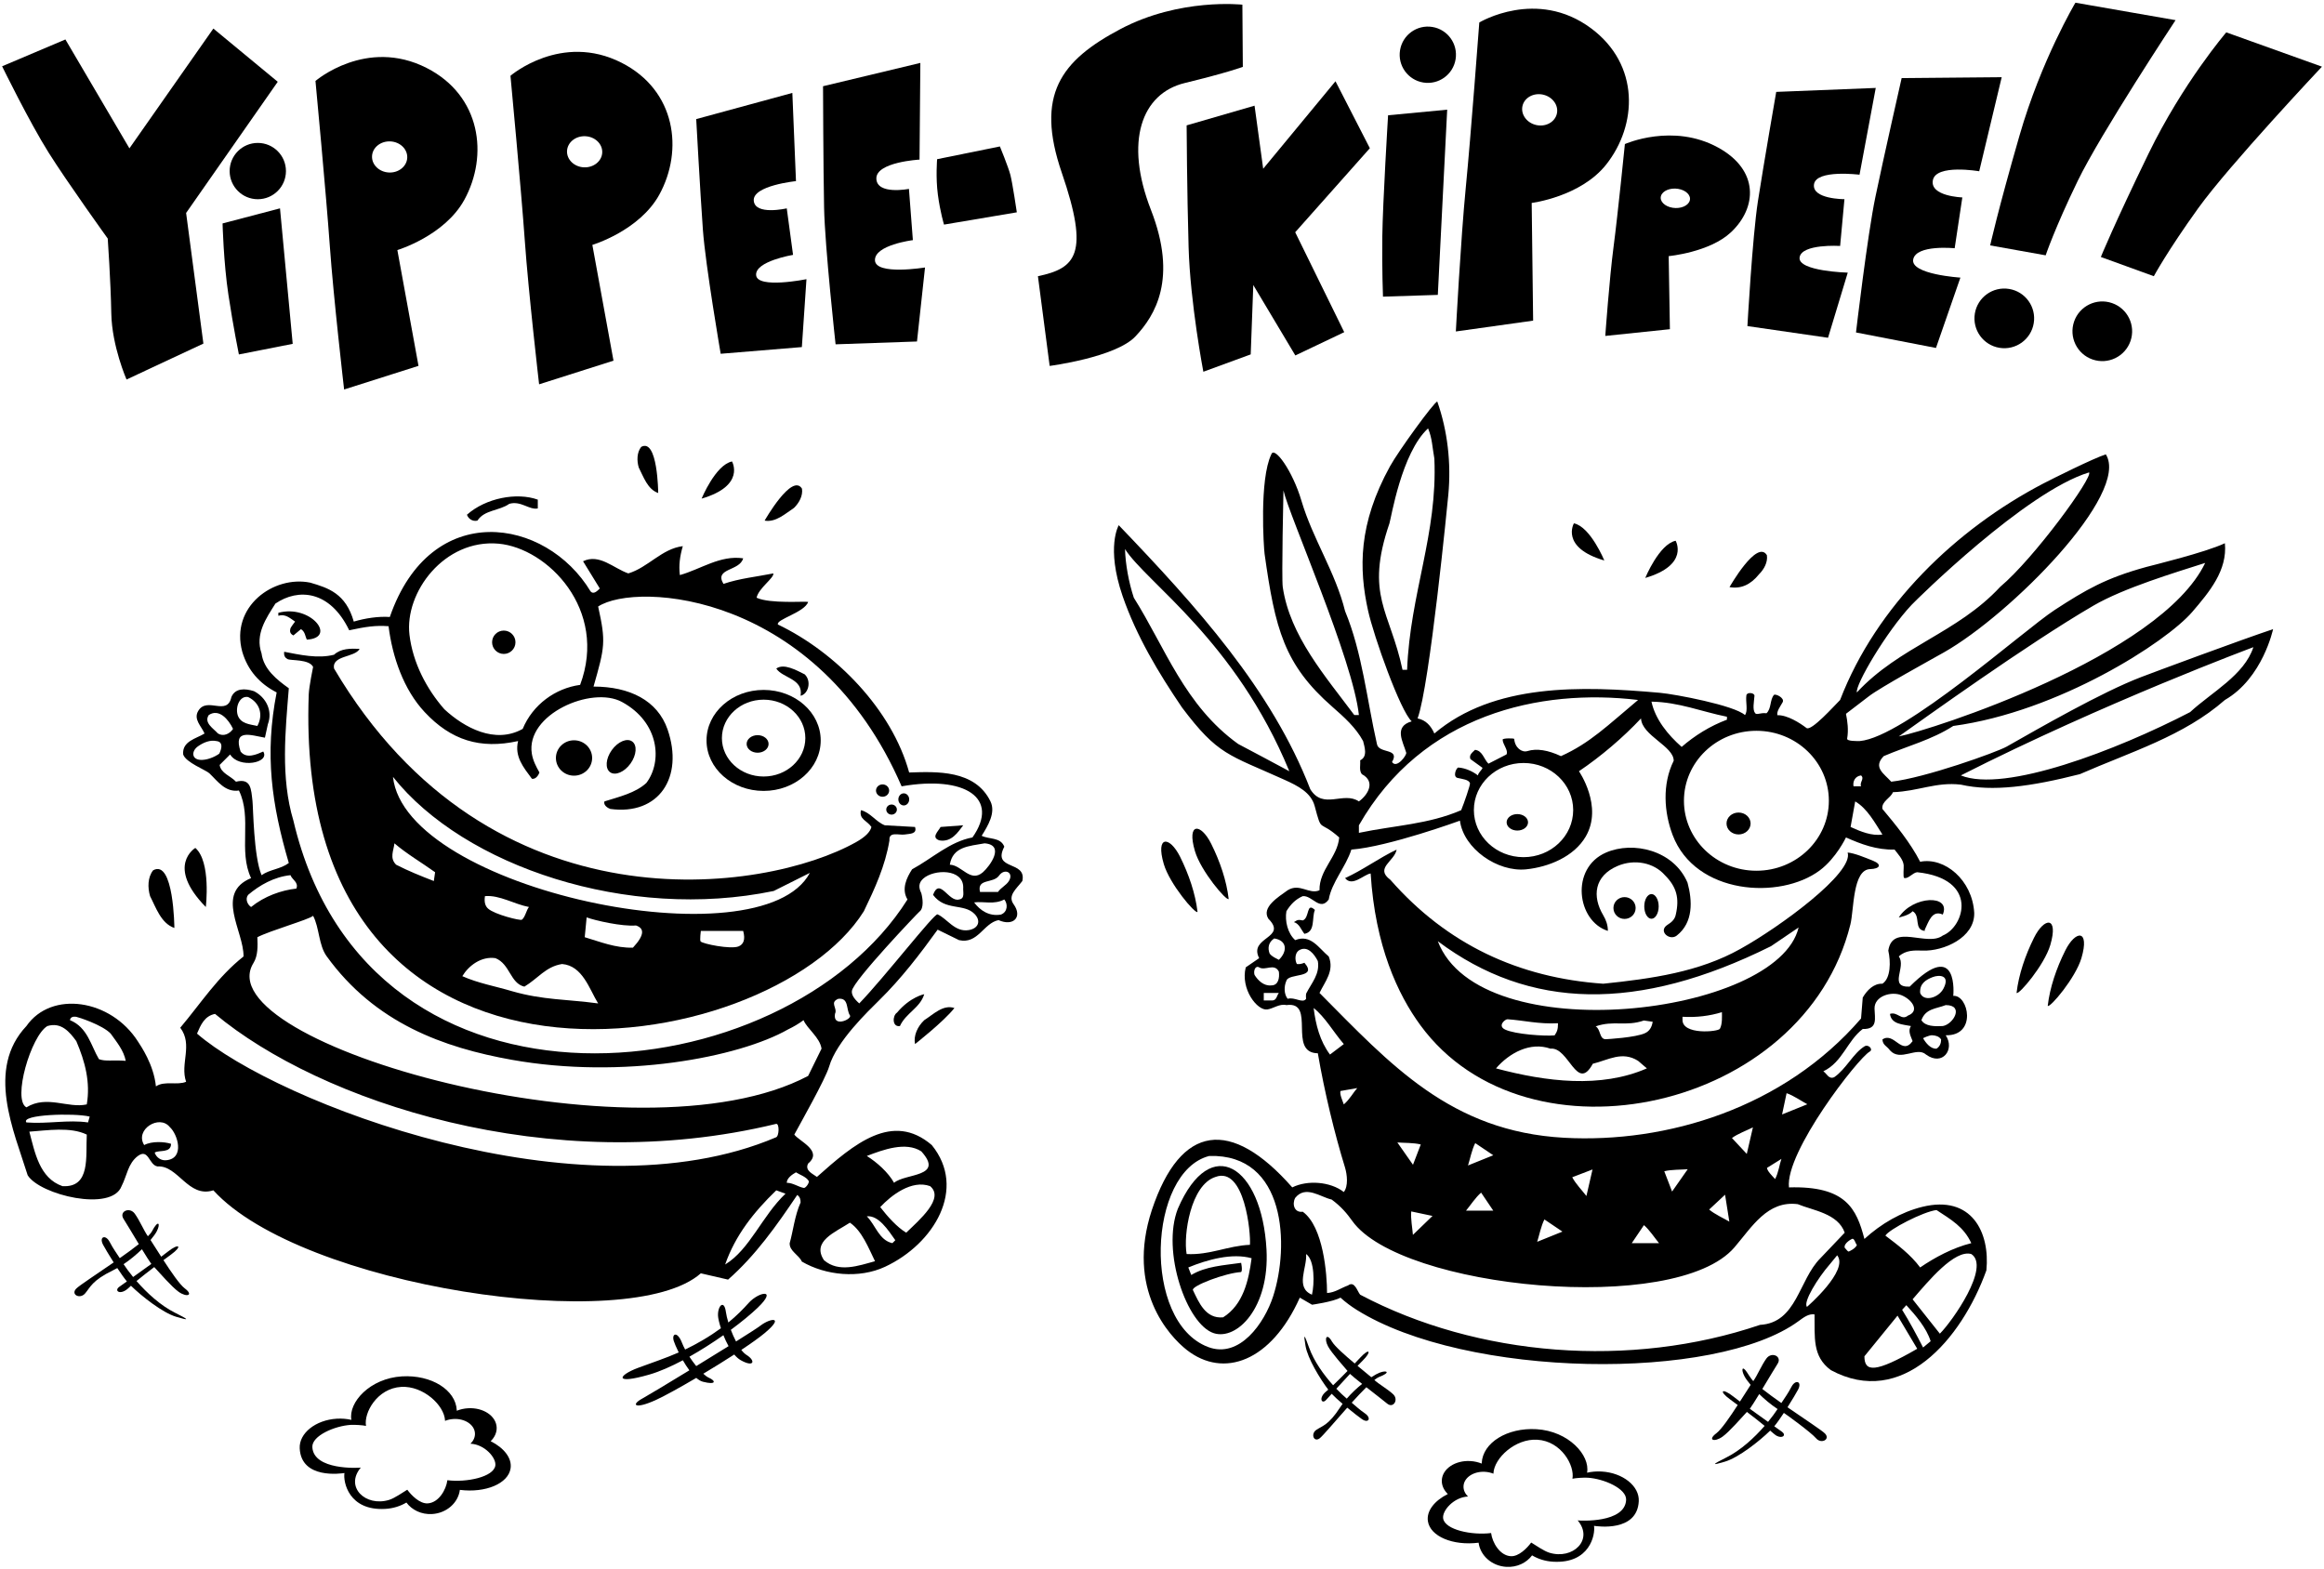 <?xml version="1.0" encoding="UTF-8"?>
<svg xmlns="http://www.w3.org/2000/svg" xmlns:xlink="http://www.w3.org/1999/xlink" width="499pt" height="337pt" viewBox="0 0 499 337" version="1.1">
<g id="surface1">
<path style=" stroke:none;fill-rule:nonzero;fill:rgb(0%,0%,0%);fill-opacity:1;" d="M 430.871 160.32 C 428.742 161.527 413.293 167.055 406.078 167.863 C 404.461 166.062 402.117 164.801 404.461 162.371 C 409.5 160.211 414.809 158.863 419.398 155.891 C 442.023 152.828 465.164 137.871 470.719 131.395 C 474.441 127.059 478.277 122.453 477.719 116.652 C 473.508 118.645 461.938 121.449 460.855 121.746 C 452.188 124.125 447.918 126.598 441.184 130.98 C 434.566 135.289 408.867 158.32 399.328 159.133 C 398.812 159.133 396.504 159.203 396.613 158.598 C 396.934 156.773 396.695 154.902 396.359 153.281 C 398.02 152.02 399.664 150.754 401.309 149.492 C 403.762 147.605 414.52 141.715 417.383 140.094 C 431.719 131.977 457.453 105.996 452.156 97.57 C 449.547 98.383 440.688 102.812 438.742 103.824 C 419.992 113.602 402.879 130.078 395.098 150.312 C 393.84 151.57 388.891 157.102 387.879 156.328 C 386.438 155.23 383.766 153.523 381.629 153.578 C 381.445 152.727 382.25 151.727 382.762 150.797 C 383.27 149.867 381.184 148.891 380.887 149.238 C 379.996 150.289 380.375 152.152 379.293 153.164 C 377.961 152.996 377.23 153.594 376.863 153.152 C 376.246 152.414 376.613 150.727 376.711 149.43 C 376.762 148.738 375.082 148.566 374.977 149.309 C 374.773 150.711 375.375 152.672 374.668 153.551 C 372.418 151.48 359.672 149.062 356.414 148.773 C 339.453 147.258 320.738 146.715 307.98 157.512 C 307.258 155.891 306.18 154.633 304.379 154.273 C 306.988 147.254 310.859 107.438 310.977 106.238 C 311.613 99.48 310.824 92.5 308.609 86.23 C 307.98 86.23 300.25 96.871 298.461 100.125 C 291.617 112.547 291.77 122.152 293.742 131.109 C 294.953 136.617 300.688 152.742 303.117 154.902 C 299.188 156.016 301.246 159.266 301.941 161.633 C 302.09 162.141 299.879 165.16 298.891 163.633 C 300.688 160.57 296.008 161.922 295.648 159.762 C 293.488 150.223 292.5 140.141 288.809 131.23 C 286.738 122.863 281.879 115.754 279.449 107.562 C 277.547 101.086 273.602 95.684 272.969 97.57 C 270.359 102.973 271.352 117.691 271.527 118.945 C 273.797 135.059 275.703 142.707 286.086 151.789 C 288.605 154 291.109 156.227 292.68 159.133 C 292.949 160.301 293.758 162.461 292.051 163.273 C 292.141 164.262 291.777 165.434 292.41 166.242 C 295.469 167.863 293.668 170.742 291.777 172.094 C 288.449 169.844 284.129 173.98 281.34 169.48 C 273.059 148.062 256.859 130.152 240.211 112.781 C 240.211 112.781 237.43 117.48 241.031 127.965 C 244.004 136.605 248.781 144.535 253.801 151.934 C 261.547 162.211 263.727 161.996 275.797 167.449 C 278.719 168.77 281.512 170.191 282.289 173.117 C 283.891 179.113 283.09 175.867 287.551 179.832 C 287.188 184.062 283.23 186.762 283.32 191.172 C 281.07 192.16 279.09 189.551 276.48 191.172 C 274.5 192.609 270.797 194.836 272.34 197.289 C 276.57 201.52 268.02 201.16 270.359 205.754 L 267.48 207.73 C 266.312 212.398 269.973 217.094 272.117 216.77 C 273.449 216.566 274.719 215.488 276.211 215.832 C 282.688 214.93 276.379 226.078 282.961 226.18 C 284.398 234.551 286.559 243.461 288.809 250.75 C 289.258 252.281 289.527 254.711 288.539 255.973 C 285.66 253.723 280.711 253.359 277.469 254.98 C 264.34 240.047 253.508 241.281 247.32 259.84 C 241.719 276.855 251.055 286.926 254.797 289.867 C 262.73 296.102 272.965 292.359 279.09 278.652 L 281.715 280.176 C 281.715 280.176 286.199 279.551 287.82 278.652 C 288.918 279.645 290.07 280.5 291.27 281.254 C 314.699 295.965 368.391 296.766 386.188 283.691 C 387.289 282.883 388.348 282.07 389.609 282.25 C 389.699 287.109 389.07 291.25 393.117 294.219 C 408.371 302.453 421.137 287.703 426.508 272.801 C 427.324 264.621 423.34 256.562 412.77 259.152 C 408.23 260.266 403.906 262.77 400.32 266.051 C 398.629 259.578 396.371 254.621 384.117 254.98 C 383.273 247.387 398.934 227.223 401.465 225.812 C 402.277 225.355 401.172 224.18 400.355 224.68 C 397.906 226.18 396.402 229.555 393.84 231.312 C 392.668 231.852 392.219 230.5 391.5 230.051 C 395.641 228.07 396.629 223.48 399.961 220.961 C 403.258 221.062 402.539 218.688 402.492 216.586 C 402.434 213.906 406.094 212.785 408.336 213.734 C 410.605 214.695 412.238 217.105 409.68 218.082 C 408.238 219.25 407.43 217.18 405.809 217.723 C 406.078 219.973 408.598 219.973 410.309 220.332 C 409.59 221.41 410.309 222.582 410.668 223.57 C 408.328 226.812 406.711 221.5 404.188 223.211 C 404.277 224.473 405.09 224.562 405.809 225.551 C 408.059 228.07 411.566 224.652 413.547 226.453 C 417.078 229.039 419.805 225.348 417.777 222.312 C 424.547 222.461 422.672 213.586 419.398 213.852 C 419.398 213.852 420.672 201.211 410.039 211.871 C 405.359 212.051 409.41 207.641 407.699 205.391 C 409.156 204.02 411.008 204.062 412.887 204.129 C 417.285 204.281 424.031 201.379 423.898 196.031 C 423.508 188.969 417.535 184.004 412.289 185.051 C 410.219 181.004 406.98 177.039 404.188 173.711 C 403.918 172.094 405.988 171.371 406.438 170.113 C 411.84 169.934 415.711 167.863 421.02 168.492 C 427.848 170.043 436.059 168.914 446.578 166.242 C 457.469 161.473 468.898 158.051 477.719 150.312 C 485.859 145.621 488.066 135.102 488.066 135.102 C 481.047 137.441 462.52 144.328 459.715 145.402 C 451.195 148.668 437.82 156.383 430.871 160.32 Z M 449.504 130.047 C 456.047 126.238 467.176 122.906 473.488 120.883 C 463.859 140.953 414.422 156.836 407.699 158.141 C 412.879 154.48 435.406 138.246 449.504 130.047 Z M 410.453 129.883 C 411.453 128.82 434.922 105.586 448.559 101.441 C 449.457 102.434 436.77 119.891 429.48 126.012 C 420.211 136.004 407.879 138.793 398.699 148.691 C 398.316 147.094 405.008 135.668 410.453 129.883 Z M 290.789 153.551 C 284.531 145.156 276.98 136.566 275.43 126.082 C 275.152 124.203 275.578 105.312 275.578 105.312 C 276.75 110.621 290.52 141.672 291.777 153.551 Z M 265.859 159.762 C 254.34 151.48 250.199 139.062 243.449 128.352 C 242.371 125.113 241.648 121.152 241.559 117.91 C 246.148 125.113 265.297 137.586 276.84 165.613 C 273.148 163.633 269.461 161.652 265.859 159.762 Z M 273.352 278.402 C 271.5 284.078 266.176 291.816 259.406 289.258 C 245.117 283.852 246.48 251.57 259.648 248.23 C 276.203 247.738 276.867 267.617 273.352 278.402 Z M 415.797 225.191 C 414.539 225.281 413.461 223.93 412.918 222.941 C 412.918 222.941 414.246 222.242 414.953 222.312 C 415.664 222.379 416.34 222.535 416.789 223.211 C 416.789 224.02 416.52 224.742 415.797 225.191 Z M 417.148 220.332 C 415.438 220.422 413.367 220.422 412.559 219.07 C 413.461 216.551 415.711 216.641 417.777 215.832 C 421.828 215.832 419.398 219.973 417.148 220.332 Z M 414.961 209.828 C 416.402 209.266 418.801 209.387 417.297 212.277 C 416.238 214.316 413.051 215.199 412.289 213.223 C 412.137 211.18 413.59 210.367 414.961 209.828 Z M 399.598 166.512 C 400.41 167.23 399.238 167.953 399.598 168.852 L 397.98 168.852 C 397.797 167.863 398.25 166.691 399.598 166.512 Z M 398.34 172.094 C 400.949 173.621 402.57 176.684 404.188 179.203 C 401.938 179.562 399.508 178.57 397.348 177.582 Z M 377.129 156.93 C 385.719 156.93 392.684 163.656 392.684 171.953 C 392.684 180.254 385.719 186.98 377.129 186.98 C 368.535 186.98 361.57 180.254 361.57 171.953 C 361.57 163.656 368.535 156.93 377.129 156.93 Z M 370.801 153.91 L 370.801 154.543 C 367.199 155.891 363.867 157.961 361.078 160.391 C 358.109 157.781 355.41 154.453 354.598 150.672 C 360.449 150.762 365.398 152.832 370.801 153.91 Z M 302.129 143.832 L 301.141 143.832 C 298.477 131.18 293.023 127.902 298.336 112.387 C 298.684 111.375 300.922 97.211 306.629 91.992 C 307.527 94.152 307.527 95.953 307.98 98.473 C 308.699 114.672 302.758 127.453 302.129 143.832 Z M 291.777 177.223 C 305.422 153.336 330.703 147.781 351.719 150.312 C 345.129 155.828 341.379 159.578 335.16 162.371 C 332.422 161.086 329.961 160.664 327.961 161.285 C 326.77 161.656 325.258 160.559 325.129 158.676 C 325.117 158.512 322.633 158.48 322.641 158.828 C 322.66 159.863 323.934 161.133 323.461 162.012 L 319.59 163.992 C 318.598 163.004 318.328 161.203 316.711 161.023 C 316.168 161.562 315.359 162.102 315.719 163.004 L 318.328 164.891 C 318.059 165.523 317.43 165.883 317.34 166.512 C 316.164 165.613 314.617 164.926 313.145 164.82 C 312.703 164.789 311.871 166.789 312.949 167.047 C 314.027 167.305 315.367 167.395 315.629 168.184 C 315.73 168.492 314.367 172.453 313.738 173.98 C 306.629 177.039 299.52 177.223 291.777 178.844 Z M 337.789 173.953 C 337.789 179.539 333.016 184.066 327.129 184.066 C 321.238 184.066 316.465 179.539 316.465 173.953 C 316.465 168.371 321.238 163.844 327.129 163.844 C 333.016 163.844 337.789 168.371 337.789 173.953 Z M 273.238 214.84 L 271.352 214.84 L 271.352 213.223 L 274.59 213.223 C 274.141 213.762 274.141 214.754 273.238 214.84 Z M 272.969 211.602 C 271.352 211.781 270.09 210.52 269.371 209.352 C 269.102 208.539 269.504 207.254 270.359 207.73 C 271.621 208.539 273.602 206.742 274.59 208.633 C 274.77 209.98 274.5 211.602 272.969 211.602 Z M 274.59 206.109 C 273.961 205.754 273.148 205.48 272.609 204.762 C 272.16 203.59 272.34 202.332 273.602 201.52 C 276.48 201.973 276.391 204.402 274.59 206.109 Z M 280.492 213.285 C 280.34 213.59 280.438 214.48 280.438 214.48 C 279.719 215.562 278.008 214.031 276.48 214.48 C 275.672 213.492 275.672 211.781 276.211 210.609 C 276.66 208.902 283.051 210.16 280.078 206.742 C 279.629 206.922 279.09 207.102 278.461 207.012 C 278.008 206.203 278.008 204.762 278.82 204.133 C 280.711 202.871 282.238 204.941 282.961 206.383 C 283.434 209.152 281.613 211.086 280.492 213.285 Z M 282.059 216.461 C 284.488 218.352 286.289 221.59 288.539 224.203 L 285.57 226.453 C 283.41 223.57 282.508 220.062 282.059 216.461 Z M 288.539 237.16 C 288.18 236.172 287.641 235 287.82 234.281 L 291.422 233.652 C 290.609 234.551 289.801 236.082 288.539 237.16 Z M 281.699 278.02 C 278.008 276.492 280.711 272.172 280.438 269.289 C 282.336 270.586 282.238 275.77 281.699 278.02 Z M 387.988 280.633 C 387.09 279.641 390.336 274.418 392.848 271.539 L 394.469 269.562 C 397.078 272.801 387.988 280.633 387.988 280.633 Z M 412.918 289.359 C 411.48 286.57 410.039 283.871 408.418 281.262 L 409.32 280.27 C 411.297 282.43 413.641 285.133 414.539 288.012 Z M 416.52 286.391 L 410.668 279.012 C 414.09 275.051 419.691 268.266 423.27 269.289 C 427.422 272 419.23 283.68 416.52 286.391 Z M 415.797 259.84 C 418.949 261.91 421.648 263.441 423.27 266.953 C 419.309 267.941 415.438 270.012 412.289 272.172 C 410.219 269.383 407.43 267.312 404.82 265.332 C 405.629 263.98 412.918 260.203 415.797 259.84 Z M 407.43 282.52 L 411.66 289.633 C 402.57 294.891 400.32 294.637 400.32 291.25 C 402.57 288.461 407.43 282.52 407.43 282.52 Z M 397.801 266.004 C 398.27 266.141 398.34 266.953 398.699 267.312 C 398.609 267.941 396.996 268.855 396.844 268.742 C 396.559 268.527 396.324 268.176 396.09 267.941 C 395.82 266.953 397.68 265.969 397.801 266.004 Z M 386.008 258.582 C 389.25 259.93 394.648 260.562 396.09 264.703 L 390.867 270.191 C 386.188 274.871 385.828 284.051 377.91 284.5 C 350.098 293.949 317.25 291.34 292.051 278.02 C 291.422 277.301 290.879 274.961 289.438 276.039 C 287.91 276.582 286.648 277.57 284.938 277.66 C 284.938 273.703 284.172 263.418 279.719 260.203 C 277.922 260.473 277.379 258.582 278.102 257.23 C 280.348 254.441 283.5 257.051 285.93 257.59 C 287.953 259.078 289.215 260.582 290.352 262.18 C 300.703 276.738 359.805 282.574 372.41 267.859 C 376.188 263.449 379.512 257.75 386.008 258.582 Z M 303.391 250.121 L 300.035 245.328 C 301.434 245.445 303.578 245.371 305.062 245.762 Z M 307.582 261.109 L 303.375 265.176 C 303.273 263.773 302.863 261.664 303.016 260.141 Z M 318.02 256.102 L 320.629 259.973 L 314.777 259.973 C 315.68 258.895 316.848 257.094 318.02 256.102 Z M 315.203 250.27 C 315.633 248.934 316.043 246.824 316.758 245.469 L 320.629 248.078 Z M 330.059 266.664 C 330.488 265.328 330.898 263.219 331.613 261.863 L 335.48 264.473 Z M 337.586 252.801 L 341.941 251.129 L 340.629 256.828 C 339.777 255.711 338.285 254.164 337.586 252.801 Z M 350.367 266.953 L 352.98 263.082 C 354.148 264.07 355.32 265.871 356.219 266.953 Z M 357.348 251.516 C 358.832 251.125 360.977 251.199 362.379 251.078 L 359.023 255.871 Z M 366.984 259.734 L 370.398 256.551 L 371.316 262.328 C 370.105 261.609 368.145 260.734 366.984 259.734 Z M 371.879 244.379 C 373.105 243.461 375.121 242.727 376.379 242.09 L 375.062 247.789 Z M 379.398 250.793 L 382.5 248.859 C 382.086 250 381.906 251.723 381.145 253.195 C 380.438 252.41 379.5 251.527 379.398 250.793 Z M 382.641 239.316 L 383.609 234.75 C 385.062 235.23 386.824 236.461 388.062 237.125 Z M 406.797 182.441 C 407.52 183.422 408.617 184.5 408.75 185.773 C 408.801 186.254 408.574 188.434 408.855 188.527 C 409.715 188.809 410.711 187.367 411.66 187.301 C 424.973 188.719 421.812 199.023 417.148 200.891 C 413.816 203.41 406.348 198.191 405.449 204.133 C 405.988 206.473 405.988 210.07 404.188 211.242 C 402.297 211.152 400.859 212.68 399.961 214.211 L 399.598 218.711 C 382.98 237.977 357.848 245.523 335.879 244.324 C 311.434 242.988 298.516 228.52 283.32 213.223 C 284.488 210.789 286.559 208.453 285.301 205.391 C 283.141 203.59 281.43 200.531 278.102 201.883 C 276.48 200.441 275.852 197.742 276.211 195.672 C 277.109 194.23 278.102 193.152 279.719 192.434 C 281.789 192.254 283.41 195.762 285.301 193.152 C 285.93 189.461 288.988 186.133 290.16 182.441 C 298.129 181.828 313.469 176.23 313.469 176.23 C 314.262 182.23 321.527 187.305 327.68 186.68 C 332.492 186.188 337.969 183.977 340.496 179.613 C 344.25 173.145 339.027 165.613 339.027 165.613 C 343.711 162.461 348.57 158.32 352.348 154.273 C 352.551 157.984 359.387 160.23 359.371 163.359 C 356.863 168.414 357.297 174.449 359.145 179.324 C 364.004 192.125 382.18 193.293 390.738 186.902 C 394.277 184.258 396.359 179.832 396.359 179.832 C 399.598 181.273 402.93 182.531 406.797 182.441 Z M 470.246 152.922 C 454.496 161.098 430.426 170.32 421.02 166.512 C 451.922 150.836 483.84 138.973 483.84 138.973 C 481.859 145.004 474.93 148.602 470.246 152.922 "/>
<path style=" stroke:none;fill-rule:nonzero;fill:rgb(0%,0%,0%);fill-opacity:1;" d="M 436.73 201.383 C 434.852 205.164 433.441 209.285 432.988 213.223 C 433.469 213.703 438.973 207.223 440.234 202.93 C 442.055 196.734 438.969 196.879 436.73 201.383 "/>
<path style=" stroke:none;fill-rule:nonzero;fill:rgb(0%,0%,0%);fill-opacity:1;" d="M 413.277 199.902 L 413.277 199.633 C 414.09 198.012 414.809 195.312 417.148 196.391 C 419 191.992 410.652 192.328 407.699 197.02 C 407.699 197.02 409.949 196.57 410.668 195.672 C 412.469 196.66 410.848 199.633 413.277 199.902 "/>
<path style=" stroke:none;fill-rule:nonzero;fill:rgb(0%,0%,0%);fill-opacity:1;" d="M 373.68 203.77 C 364.859 208.723 354.688 210.16 344.25 211.242 C 326.07 209.98 310.68 202.781 298.527 188.922 C 295.109 186.402 299.43 184.961 299.879 182.441 C 296.098 184.242 292.59 186.852 288.809 188.562 C 290.34 190.539 292.859 187.754 294.301 187.57 C 295.27 203.141 300.133 213.551 304.996 220.176 C 327.957 251.488 387.402 238.555 397.312 198.5 C 398.094 195.348 397.77 186.719 401.559 186.629 C 403.605 186.578 404.195 185.652 402.172 184.836 C 400.457 184.145 398.203 183.207 396.719 183.07 C 398.074 187.414 382.203 199.035 373.68 203.77 Z M 321.211 229.422 C 324.09 226.09 328.59 223.66 332.91 225.191 C 336.867 224.742 338.578 234.73 342 228.43 C 345.328 227.621 348.301 225.641 351.719 227.801 L 353.609 229.422 C 343.711 233.742 332.008 232.301 321.211 229.422 Z M 323.676 218.875 C 327.098 219.098 330.434 219.961 334.527 219.727 C 334.527 221.078 334.336 221.523 333.797 222.336 C 331.645 222.535 325.297 222.098 323.172 221.086 C 321.469 220.273 323.188 218.844 323.676 218.875 Z M 353.266 221.836 C 351.258 222.812 344.98 223.156 344.781 223.16 C 343.379 223.176 343.723 221.027 342.617 220.398 C 346.488 219.051 349.098 220.488 352.969 219.141 L 354.859 219.41 C 354.652 220.723 354.07 221.441 353.266 221.836 Z M 369.285 220.922 C 368.922 221.57 361.172 222.301 361.262 218.973 L 361.262 218.34 C 364.23 218.52 367.109 218.16 369.723 217.352 C 369.723 218.176 369.855 219.902 369.285 220.922 Z M 308.719 202.113 C 328.398 216.852 351.668 217.41 380.262 203.184 L 386.191 199.16 C 381.711 218.203 317.715 225.738 308.719 202.113 "/>
<path style=" stroke:none;fill-rule:nonzero;fill:rgb(0%,0%,0%);fill-opacity:1;" d="M 345.238 199.902 C 345.238 198.656 344.848 197.559 344.242 196.543 C 341.832 192.504 342.281 188.102 347.324 185.953 C 350.996 184.391 355.145 185.266 357.48 187.934 C 360 190.453 360.629 192.883 359.82 196.391 C 359.617 197.449 358.883 198.062 358.07 198.57 C 355.918 199.914 358.477 202.117 360.02 200.91 C 363.637 198.078 363.379 193.391 362.34 189.551 C 359.379 182.566 350.652 180.551 344.836 183.078 C 337.078 186.445 338.59 197.801 345.238 199.902 "/>
<path style=" stroke:none;fill-rule:nonzero;fill:rgb(0%,0%,0%);fill-opacity:1;" d="M 279.719 197.652 C 278.82 197.473 278.641 197.473 277.828 198.012 C 279 198.371 279.359 199.633 280.078 200.531 C 282.508 200.082 281.609 197.109 282.328 195.402 C 280.438 193.602 281.25 197.109 279.719 197.652 "/>
<path style=" stroke:none;fill-rule:nonzero;fill:rgb(0%,0%,0%);fill-opacity:1;" d="M 252.898 259.57 C 249.355 268.664 254.805 284.441 260.641 286.293 C 265.566 287.852 272.621 280.875 271.938 268.316 C 270.961 250.434 259.969 243.156 252.898 259.57 Z M 262.621 282.883 C 258.84 283.242 257.398 279.641 256.141 277.031 C 255.781 276.133 263.16 273.34 266.488 273.16 C 266.852 272.801 266.488 271.18 266.488 271.18 C 262.711 271.723 258.93 271.902 255.781 273.789 L 255.148 272.172 C 259.289 270.461 264.602 269.02 268.738 270.191 C 268.109 274.961 266.938 280.18 262.621 282.883 Z M 268.379 267.312 C 263.699 267.492 259.738 269.562 254.789 269.289 C 254.059 265.277 255.629 254.41 261 252.73 C 267.254 250.406 268.602 264.883 268.379 267.312 "/>
<path style=" stroke:none;fill-rule:nonzero;fill:rgb(0%,0%,0%);fill-opacity:1;" d="M 215.641 181.812 C 214.828 179.742 212.398 180.281 210.781 179.473 C 212.129 177.312 213.84 174.523 212.672 172.094 C 209.34 165.254 201.059 165.703 195.211 165.883 C 191.52 152.383 179.461 140.051 167.039 134.113 C 166.5 133.031 172.801 131.504 173.52 129.254 C 172.891 129.07 165.328 129.703 162.449 128.352 C 162.898 126.281 166.23 124.121 166.051 123.133 C 162.449 123.852 158.762 124.211 155.34 125.383 C 153.27 121.961 158.852 122.684 159.57 119.891 C 154.621 119.172 150.48 122.23 145.98 123.492 C 145.711 121.422 145.98 119.441 146.609 117.281 C 142.109 117.82 139.141 121.871 134.91 123.133 C 131.762 122.051 128.699 118.812 125.191 120.523 L 128.789 126.371 C 128.25 126.91 127.441 127.723 126.812 127.004 C 117.238 111.098 92.492 107.059 83.699 132.492 C 81.27 132.312 78.391 132.762 75.961 133.48 C 74.254 127.453 70.504 126.254 66.602 125.113 C 58.746 123.512 49.379 130.277 52.02 139.961 C 53.191 143.922 55.711 146.801 59.402 148.691 C 56.789 162.012 58.32 172.723 62.012 185.32 C 60.211 186.672 57.961 186.672 56.16 187.934 C 54.453 183.883 54.367 173.289 54.211 171.984 C 53.914 169.543 53.957 167.039 50.672 167.863 C 49.5 166.602 47.43 166.062 47.16 164.262 L 49.41 162.012 C 51.293 165.102 58.055 163.836 56.52 161.383 C 55.082 162.012 52.922 163.004 51.66 161.383 C 50 156.402 53.867 157.887 56.883 158.41 L 57.512 155.531 C 58.59 152.652 57.152 149.773 54.539 148.422 C 52.562 147.793 50.504 147.754 49.68 149.684 C 48.781 153.91 44.461 149.504 42.57 152.652 C 41.492 154.453 43.203 155.891 43.922 157.512 C 42.211 158.594 39.062 159.133 39.332 162.012 C 39.871 163.723 44.211 165.352 44.953 166.055 C 46.719 167.738 48.387 170.195 51.301 169.754 C 54.18 175.602 51.121 182.711 53.91 188.562 C 46.082 191.801 52.383 199.992 52.289 205.391 C 46.711 209.801 43.109 215.473 38.703 220.691 C 41.492 224.383 38.609 228.43 39.961 232.301 C 38.07 233.109 35.281 232.031 33.48 233.289 C 33.004 228.586 30.25 224.637 29.633 223.668 C 23.812 214.523 11.023 212.637 5.672 220.332 C -3.059 229.602 2.973 242.832 5.941 252.371 C 8.551 256.602 24.004 260.328 26.102 254.711 C 27.27 252.461 27.453 249.852 29.609 248.23 C 31.953 246.523 31.953 250.211 33.84 250.48 C 38.25 250.211 40.41 257.32 45.812 255.609 C 64.68 276.305 135.254 286.918 150.48 273.43 L 156.328 274.781 C 162.18 269.652 166.77 263.172 171.18 256.602 C 171.809 257.051 171.898 257.59 171.898 258.223 C 170.641 261.012 170.281 264.43 169.559 266.953 C 169.469 268.66 171.539 269.473 172.172 270.91 C 177.281 273.895 184.488 274.617 190.055 272.016 C 200.551 267.105 207.676 255.25 200.07 245.891 C 191.629 238.664 183.387 245.621 175.41 252.73 C 174.602 252.102 172.711 251.383 173.52 249.852 C 176.762 247.152 171.629 245.082 170.551 243.641 C 171.809 241.301 177.211 231.762 178.02 229.062 C 179.586 223.586 186.57 217 188.73 214.84 C 193.59 210.07 197.551 204.852 201.328 199.633 L 205.922 201.883 C 209.992 202.805 211.176 198.219 214.402 197.582 C 217.586 199.004 219.609 196.918 217.645 194.188 C 216.305 192.324 218.203 190.906 219.512 189.191 C 220.5 184.691 212.941 187.031 215.641 181.812 Z M 53.281 149.684 C 55.711 150.852 56.609 153.371 55.262 155.891 C 53.641 155.531 51.66 155.441 51.031 153.551 C 50.492 151.754 51.504 149.328 53.281 149.684 Z M 44.82 153.551 C 47.004 152.078 49.051 154.453 50.039 156.523 C 49.32 157.602 47.973 158.23 46.801 157.512 C 45.723 156.344 43.754 155.203 44.82 153.551 Z M 44.109 163.105 C 41.109 163.629 40.883 161.422 42.496 160.273 C 43.715 159.406 45.16 158.848 46.441 159.133 C 47.957 159.281 47.621 160.707 47.105 161.801 C 47.035 161.945 45.609 162.844 44.109 163.105 Z M 10.172 220.332 C 13.141 219.43 14.941 221.59 16.383 223.57 C 18.27 227.98 19.441 232.391 18.633 237.16 C 14.582 238.062 10.082 235.09 5.672 237.789 C 2.613 236.172 6.66 222.402 10.172 220.332 Z M 13.41 254.711 C 8.461 253 7.473 247.422 6.301 243.012 C 10.172 242.742 15.121 241.93 18.633 243.641 C 18.379 248.328 19.504 255.078 13.41 254.711 Z M 18.902 241.031 C 14.672 240.402 10.172 241.391 5.672 241.031 C 4.32 239.32 15.93 238.961 19.262 239.773 Z M 21.242 227.441 C 19.531 224.562 18.812 220.602 15.031 219.07 C 15.086 218.395 15.742 218.246 16.355 218.344 C 16.727 218.398 21.961 220.062 23.762 221.953 C 25.109 223.84 26.551 225.551 27 227.801 C 24.129 227.578 22.68 227.98 21.242 227.441 Z M 35.82 249.133 C 34.652 249.312 33.57 248.59 33.211 247.512 C 34.109 246.883 36.723 247.691 36.723 245.621 C 35.371 245.172 32.582 244.992 30.961 245.891 C 28.871 242.582 34.215 239.223 36.453 242.023 C 38.16 243.551 39.691 248.68 35.82 249.133 Z M 194.578 264.703 C 192.602 263.531 190.531 261.191 189 259.211 C 191.34 256.691 195.75 253.27 199.711 254.711 C 202.879 257.328 197.371 262 194.578 264.703 Z M 197.82 247.242 C 202.859 252.82 194.398 251.922 191.969 253.992 C 190.711 251.742 188.281 249.582 186.121 248.23 C 189.629 246.883 194.488 245.082 197.82 247.242 Z M 192.238 266.32 L 191.609 266.953 C 188.73 266.32 188.012 263.082 186.121 261.191 C 188.641 260.922 190.711 264.16 192.238 266.32 Z M 182.488 262.555 C 185.078 264.293 186.508 268.043 187.879 270.828 C 184.355 271.793 180.098 273.352 176.926 270.613 C 174.223 266.547 179.348 264.613 182.488 262.555 Z M 211.41 181.094 C 215.91 181.453 212.488 186.039 211.051 187.301 C 208.352 189.641 206.551 185.773 203.941 185.684 C 204.57 181.812 208.004 181.703 211.41 181.094 Z M 107.035 116.746 C 117.574 117.691 130.594 130.926 124.562 147.07 C 119.25 147.793 114.391 151.301 112.23 156.523 C 106.289 159.852 99.668 156.254 95.402 152.293 C 91.566 147.91 88.637 142.297 87.922 136.336 C 86.828 127.215 95.402 115.707 107.035 116.746 Z M 53.281 192.16 C 55.711 190.094 58.859 188.289 62.371 187.934 C 62.73 188.922 64.172 189.461 63.633 190.812 C 60.391 191.172 56.789 192.434 53.91 194.77 C 53.191 194.32 52.562 193.062 53.281 192.16 Z M 42.301 221.953 C 43.109 220.062 43.922 218.172 46.172 217.723 C 68.559 236.426 118.008 253.152 166.629 241.344 C 167.387 241.16 167.32 244.035 166.602 244.234 C 124.629 262.078 59.254 236.691 42.301 221.953 Z M 155.699 271.539 C 157.859 265.332 161.82 260.289 166.68 255.609 L 168.66 256.332 C 163.621 261.102 161.012 268.301 155.699 271.539 Z M 170.91 251.742 C 171.676 252.254 173.078 252.672 173.633 253.582 C 173.859 253.953 172.992 255.156 172.602 255.094 C 171.43 254.902 170.281 253.992 168.93 253.992 C 168.93 253 170.102 252.191 170.91 251.742 Z M 173.52 231.039 C 136.824 250.477 43.754 223.953 54.422 206.797 C 55.41 205.211 55.336 203.109 55.262 201.254 C 58.051 199.812 66.332 197.473 67.23 196.66 C 68.578 199.195 68.414 202.961 70.129 205.328 C 80.52 219.719 95.285 224.977 109.879 227.578 C 133.703 231.828 158.629 227.078 169.238 221.039 C 170.355 220.504 171.457 219.863 172.531 219.07 C 173.34 220.961 176.039 222.762 176.398 225.191 Z M 63 176.23 C 60.211 166.961 61.289 156.883 62.012 147.793 C 59.492 145.992 56.609 143.742 56.16 140.32 C 54.723 136.184 57.152 132.762 59.133 129.613 C 64.031 126.27 70.844 126.762 74.98 135.344 C 78.504 134.586 80.668 134.254 83.43 134.473 C 84.254 141.059 86.652 148.07 91.184 152.914 C 96.82 158.949 103.094 160.941 111.242 159.133 C 110.43 162.461 112.41 164.801 114.211 167.23 C 115.02 167.41 115.652 166.422 115.828 165.883 C 115.117 164.633 114.441 163.344 114.195 161.859 C 112.801 153.422 127.039 147.199 133.551 150.742 C 141.598 155.121 142.254 163.555 138.781 168.133 C 136.441 170.289 132.93 171.102 129.781 172.094 C 129.512 172.902 130.5 173.531 131.039 173.711 C 141.48 175.129 146.879 166.906 143.34 156.648 C 141.184 150.398 135.18 147.434 127.441 147.434 C 129.867 138.934 130.125 137.863 128.43 130.242 C 136.727 124.816 175.59 127.238 193.59 168.852 C 207.242 166.477 214.754 171.379 208.801 179.832 C 203.941 180.73 200.16 184.332 195.84 186.672 C 194.672 188.473 193.5 190.902 194.852 193.152 C 168.562 234.922 79.188 245.035 63 176.23 Z M 179.281 217.723 C 179.91 216.461 178.02 215.289 180 214.48 C 182.34 214.211 181.621 216.82 182.52 218.082 C 182.879 218.891 178.797 220.711 179.281 217.723 Z M 207.984 199.73 C 204.996 200.219 203.336 197.219 201.301 196.348 C 200.625 196.055 189.898 209.891 184.5 215.473 C 183.238 214.367 182.816 213.504 182.918 212.77 C 183.219 210.57 197.121 195.988 197.406 195.777 C 198.438 195.02 198.102 192.859 197.82 191.801 C 197.188 190.535 197.25 189.551 198.246 188.66 C 200.555 186.602 206.82 186.535 206.82 190.539 C 206.73 191.531 207.27 192.973 205.922 193.152 C 203.672 193.781 201.781 188.289 200.34 192.16 C 202.945 195.66 206.906 193.926 209.215 196.227 C 210.695 197.699 210.137 199.379 207.984 199.73 Z M 214.922 196.391 C 212.398 196.844 210.422 195.492 209.16 193.781 C 211.32 193.512 213.391 194.32 215.641 193.152 C 216.449 194.141 216.359 195.852 214.922 196.391 Z M 216.621 189.199 C 216.059 190.109 214.902 190.613 214.289 191.531 L 210.422 191.531 C 209.719 188.57 213.27 189.793 214.527 188.012 C 215.684 186.367 217.762 187.348 216.621 189.199 "/>
<path style=" stroke:none;fill-rule:nonzero;fill:rgb(0%,0%,0%);fill-opacity:1;" d="M 201.691 180.461 C 204.301 180.91 205.648 178.754 206.82 177.223 L 201.961 177.582 C 201.422 178.57 199.891 179.832 201.691 180.461 "/>
<path style=" stroke:none;fill-rule:nonzero;fill:rgb(0%,0%,0%);fill-opacity:1;" d="M 198.449 219.07 C 197.012 220.422 196.109 222.402 196.469 224.203 C 196.469 224.203 202.68 219.34 204.93 216.461 C 202.5 215.652 200.43 217.812 198.449 219.07 "/>
<path style=" stroke:none;fill-rule:nonzero;fill:rgb(0%,0%,0%);fill-opacity:1;" d="M 192.602 217.453 C 191.609 218.082 191.52 220.602 193.23 220.332 C 194.488 217.539 197.551 216.461 198.449 213.492 C 198.449 213.492 195.418 214.07 192.602 217.453 "/>
<path style=" stroke:none;fill-rule:nonzero;fill:rgb(0%,0%,0%);fill-opacity:1;" d="M 194.219 179.203 C 195.121 179.023 197.012 179.203 196.469 177.582 L 189.988 177.223 C 188.102 176.504 186.84 174.434 184.859 173.98 C 184.41 175.961 186.121 176.141 187.109 177.582 C 186.844 178.691 185.691 179.777 183.855 180.812 C 164.344 191.809 105.359 200.508 71.73 143.562 C 71.191 140.684 76.23 141.223 77.219 139.332 C 75.242 139.242 73.172 139.242 71.73 140.594 C 68.223 141.492 64.352 140.594 61.02 139.961 C 60.906 140.832 61.238 141.258 61.738 141.531 C 62.422 141.906 66.332 141.492 67.23 143.203 C 67.23 143.203 66.355 147.441 66.293 149.086 C 62.746 244.527 165.246 228.062 185.488 195.672 C 187.828 190.812 190.078 185.953 190.98 180.461 C 190.801 178.48 193.051 179.383 194.219 179.203 Z M 93.152 189.191 C 90.359 188.109 87.66 187.031 85.051 185.684 C 83.609 184.242 84.512 182.711 84.691 181.094 C 87.301 183.344 90.539 185.23 93.422 187.301 Z M 109.98 212.859 C 106.379 211.781 102.691 211.152 99.27 209.621 C 100.621 207.371 103.32 205.301 106.379 205.754 C 109.531 207.012 109.531 211.152 112.59 211.871 C 115.473 210.16 117.18 207.551 120.691 207.012 C 125.102 207.371 126.539 212.41 128.43 215.473 C 121.77 214.57 116.551 214.754 109.98 212.859 Z M 104.129 192.434 C 107.281 192.16 110.34 194.141 113.578 194.77 C 113.035 195.379 112.773 196.965 112.059 197.496 C 111.711 197.754 106.203 196.371 104.805 195.117 C 104.223 194.598 103.918 193.781 104.129 192.434 Z M 135.898 203.504 C 132.121 203.59 128.879 202.242 125.551 201.254 L 125.961 196.996 C 127.762 197.672 133.629 198.996 136.551 198.734 C 138.227 199.289 138.602 200.598 135.898 203.504 Z M 158.594 203.223 C 156.938 203.914 150.898 202.688 150.434 202.164 C 150.219 201.922 150.48 199.902 150.48 199.902 L 159.57 199.902 C 160.109 201.859 159.586 202.805 158.594 203.223 Z M 84.379 166.828 C 99.672 186.078 134.859 197.828 166.129 191.328 L 173.887 187.445 C 163.473 207.066 86.988 191.121 84.379 166.828 "/>
<path style=" stroke:none;fill-rule:nonzero;fill:rgb(0%,0%,0%);fill-opacity:1;" d="M 171.898 149.41 C 173.52 149.051 174.328 146.352 172.801 144.82 C 171 143.922 168.301 142.391 166.68 143.562 C 168.031 145.633 172.531 145.723 171.898 149.41 "/>
<path style=" stroke:none;fill-rule:nonzero;fill:rgb(0%,0%,0%);fill-opacity:1;" d="M 100.262 110.531 C 100.531 111.344 101.43 112.062 102.512 111.793 C 104.039 109.453 107.191 109.723 109.352 108.191 C 111.871 107.473 113.578 109.543 115.473 109.184 L 115.473 107.293 C 110.973 105.672 104.312 106.934 100.262 110.531 "/>
<path style=" stroke:none;fill-rule:nonzero;fill:rgb(0%,0%,0%);fill-opacity:1;" d="M 62.355 134.945 C 62.195 135.562 62.242 136.074 63 136.453 L 64.621 135.102 C 65.52 135.641 65.52 136.633 65.883 137.352 C 72.488 136.984 66.66 129.711 59.762 131.594 L 59.762 132.223 C 61.289 131.773 62.281 132.762 63.359 133.48 C 63.359 133.48 62.426 134.688 62.355 134.945 "/>
<path style=" stroke:none;fill-rule:nonzero;fill:rgb(0%,0%,0%);fill-opacity:1;" d="M 41.941 182.082 C 41.941 182.082 35.504 185.918 44.191 194.77 C 44.191 194.77 45.359 185.051 41.941 182.082 "/>
<path style=" stroke:none;fill-rule:nonzero;fill:rgb(0%,0%,0%);fill-opacity:1;" d="M 32.879 186.887 C 31.699 188.383 31.68 190.609 32.223 192.434 C 33.48 194.859 34.562 198.281 37.441 199.27 C 37.441 199.27 37.336 184.418 32.879 186.887 "/>
<path style=" stroke:none;fill-rule:nonzero;fill:rgb(0%,0%,0%);fill-opacity:1;" d="M 150.645 107.074 C 160.168 104.285 157.172 99.094 157.172 99.094 C 153.621 99.832 150.645 107.074 150.645 107.074 "/>
<path style=" stroke:none;fill-rule:nonzero;fill:rgb(0%,0%,0%);fill-opacity:1;" d="M 164.176 111.797 C 166.574 112.23 168.664 110.262 170.492 109.059 C 171.582 107.996 172.438 106.434 172.195 104.93 C 170.051 101.465 164.176 111.797 164.176 111.797 "/>
<path style=" stroke:none;fill-rule:nonzero;fill:rgb(0%,0%,0%);fill-opacity:1;" d="M 108.172 140.426 C 109.555 140.426 110.68 139.305 110.68 137.918 C 110.68 136.531 109.555 135.41 108.172 135.41 C 106.785 135.41 105.66 136.531 105.66 137.918 C 105.66 139.305 106.785 140.426 108.172 140.426 "/>
<path style=" stroke:none;fill-rule:nonzero;fill:rgb(0%,0%,0%);fill-opacity:1;" d="M 163.297 284.652 C 162.711 285.105 160.695 286.398 158.039 288.066 C 157.625 287.285 157.246 286.426 156.922 285.566 C 159.277 283.828 161.293 282.156 162.672 280.836 C 167.098 276.582 162.875 277.414 160.75 279.789 C 159.578 281.098 158.215 282.5 156.387 283.992 C 156.133 283.148 155.949 282.359 155.859 281.711 C 155.484 278.961 154.055 280.418 154.172 282.586 C 154.195 283.07 154.414 284.055 154.789 285.223 C 153.637 286.066 152.336 286.934 150.797 287.836 C 149.48 288.605 148.27 289.238 147.109 289.793 C 146.848 289.305 146.621 288.836 146.457 288.406 C 145.457 285.781 144.172 286.336 144.672 287.961 C 144.789 288.344 145.172 289.289 145.73 290.422 C 142.902 291.664 140.258 292.52 136.992 293.734 C 132.676 295.348 131.703 297.414 139.453 295.164 C 141.652 294.527 144.117 293.43 146.621 292.102 C 147.047 292.844 147.516 293.582 148.02 294.258 C 143.262 297.164 138.98 299.738 137.879 300.34 C 135.395 301.703 136.297 302.711 140.922 300.586 C 142.715 299.762 145.953 297.977 149.5 295.887 C 149.969 296.289 150.445 296.586 150.922 296.711 C 153.797 297.461 153.766 296.535 152.172 295.836 C 151.84 295.691 151.438 295.391 151.008 294.992 C 153.258 293.648 155.562 292.223 157.652 290.867 C 158.086 291.379 158.551 291.805 159.047 292.086 C 161.922 293.711 162.297 292.211 160.297 290.961 C 159.918 290.727 159.539 290.348 159.172 289.875 C 161.266 288.484 163.043 287.223 164.176 286.277 C 168.59 282.586 165.422 283.027 163.297 284.652 Z M 149.496 293.352 C 148.988 292.727 148.484 292.035 148.027 291.336 C 150.539 289.922 153.047 288.316 155.324 286.715 C 155.637 287.504 156.012 288.312 156.434 289.07 C 154.285 290.406 151.871 291.898 149.496 293.352 "/>
<path style=" stroke:none;fill-rule:nonzero;fill:rgb(0%,0%,0%);fill-opacity:1;" d="M 39.66 276.656 C 38.598 275.855 36.742 273.148 35.094 270.605 C 35.691 270.16 36.25 269.75 36.73 269.398 C 39.293 267.523 38.418 266.898 36.043 268.773 C 35.668 269.07 35.172 269.445 34.613 269.863 C 33.668 268.387 32.836 267.059 32.32 266.281 C 32.953 265.523 33.422 264.867 33.656 264.414 C 34.531 262.727 34 261.785 32.625 264.41 C 32.473 264.703 32.168 265.062 31.754 265.473 C 30.871 264.234 30.004 262.102 28.945 260.633 C 27.82 259.07 25.48 260.148 26.543 261.773 C 27.027 262.508 28.445 264.902 29.809 267.156 C 28.629 268.094 27.203 269.133 25.719 270.172 C 25.125 269.242 24.316 268.176 23.555 266.703 C 22.68 265.016 21.199 265.547 22.141 267.312 C 22.488 267.965 23.395 269.496 24.406 271.09 C 20.703 273.648 17.027 276.043 16.367 276.719 C 15.129 277.977 17.148 279.062 18.273 277.75 C 19.398 276.438 19.742 274.984 24.242 272.797 C 24.559 272.645 24.875 272.477 25.184 272.301 C 25.926 273.426 26.664 274.477 27.246 275.172 C 26.504 275.699 25.914 276.117 25.605 276.336 C 24.398 277.199 25.855 278.273 27.668 276.523 C 27.805 276.395 27.961 276.25 28.121 276.102 C 30.457 278.379 34.898 281.891 37.836 282.766 C 40.773 283.641 40.68 283.445 37.555 281.883 C 34.457 280.336 31.531 277.641 29.309 275.086 C 30.418 274.168 31.781 273.105 33.117 272.09 C 34.188 273.219 36.848 276.324 38.355 277.402 C 40.105 278.652 41.66 278.156 39.66 276.656 Z M 28.582 274.223 C 27.77 273.234 27.078 272.293 26.535 271.469 C 27.996 270.492 29.344 269.355 30.473 268.258 C 31.336 269.668 32.094 270.879 32.492 271.418 C 31.188 272.363 29.793 273.359 28.582 274.223 "/>
<path style=" stroke:none;fill-rule:nonzero;fill:rgb(0%,0%,0%);fill-opacity:1;" d="M 383.805 302.195 C 384.816 300.602 385.719 299.07 386.066 298.418 C 387.008 296.652 385.527 296.121 384.652 297.809 C 383.891 299.281 383.086 300.348 382.488 301.281 C 381.004 300.238 379.578 299.199 378.398 298.266 C 379.766 296.008 381.184 293.613 381.664 292.879 C 382.727 291.254 380.391 290.172 379.266 291.734 C 378.207 293.207 377.336 295.34 376.457 296.578 C 376.039 296.168 375.211 294.844 375.051 294.609 C 374.086 293.176 373.801 294.074 374.555 295.52 C 374.785 295.973 375.254 296.629 375.891 297.387 C 375.371 298.164 374.539 299.492 373.594 300.969 C 373.035 300.551 372.539 300.176 372.164 299.879 C 369.789 298.004 368.914 298.629 371.477 300.504 C 371.957 300.855 372.516 301.266 373.113 301.711 C 371.469 304.254 369.613 306.961 368.547 307.762 C 366.547 309.262 368.102 309.758 369.852 308.508 C 371.359 307.43 374.02 304.324 375.09 303.195 C 376.426 304.211 377.789 305.273 378.898 306.191 C 376.676 308.746 373.754 311.441 370.652 312.988 C 367.527 314.551 367.434 314.746 370.371 313.871 C 373.309 312.996 377.754 309.484 380.086 307.207 C 380.25 307.355 381.164 308.156 381.453 308.309 C 382.781 309.004 383.598 308.152 382.602 307.441 C 382.293 307.223 381.703 306.805 380.965 306.281 C 381.547 305.582 382.281 304.531 383.023 303.406 C 383.336 303.582 388.812 307.543 389.938 308.855 C 391.062 310.168 393.078 309.082 391.844 307.824 C 391.18 307.148 387.504 304.754 383.805 302.195 Z M 379.629 305.328 C 378.414 304.465 377.02 303.469 375.715 302.523 C 376.113 301.984 376.871 300.773 377.734 299.359 C 378.863 300.465 380.211 301.602 381.672 302.574 C 381.129 303.398 380.438 304.34 379.629 305.328 "/>
<path style=" stroke:none;fill-rule:nonzero;fill:rgb(0%,0%,0%);fill-opacity:1;" d="M 295.094 296.34 C 295.508 296.016 295.863 295.781 296.141 295.676 C 298.637 294.734 297.852 294.156 296.25 294.754 C 295.82 294.914 295.184 295.258 294.438 295.742 C 293.801 295.195 292.703 294.309 291.488 293.301 C 291.922 292.848 292.312 292.449 292.617 292.145 C 294.555 290.227 294.09 289.379 292.137 291.461 C 291.77 291.852 291.34 292.305 290.879 292.793 C 288.789 291.043 286.57 289.086 285.973 288.051 C 284.855 286.098 284.238 287.434 285.164 289.133 C 285.961 290.598 288.445 293.316 289.336 294.395 C 288.281 295.477 287.184 296.578 286.242 297.469 C 284.203 295.199 282.117 292.297 281.07 289.355 C 280.02 286.395 279.855 286.289 280.316 289.008 C 280.777 291.73 283.426 296.082 285.203 298.414 C 285.055 298.547 284.91 298.668 284.777 298.773 C 283.016 300.203 283.816 301.625 284.719 300.637 C 284.949 300.387 285.387 299.906 285.938 299.301 C 286.496 299.898 287.355 300.672 288.277 301.457 C 288.086 301.715 287.902 301.977 287.73 302.242 C 285.281 306.023 283.945 306.176 282.652 307.035 C 281.355 307.898 282.105 309.82 283.367 308.852 C 284.039 308.332 286.582 305.312 289.273 302.285 C 290.59 303.367 291.855 304.34 292.402 304.723 C 293.875 305.758 294.512 304.492 293.098 303.527 C 291.867 302.684 291.004 301.848 290.234 301.211 C 291.328 300 292.414 298.84 293.379 297.891 C 295.242 299.355 297.227 300.887 297.832 301.395 C 299.164 302.523 300.387 300.555 299.113 299.379 C 297.918 298.273 296.105 297.262 295.094 296.34 Z M 289.172 300.34 C 288.492 299.766 287.727 299.047 286.93 298.215 C 287.836 297.223 288.879 296.09 289.867 295.027 C 290.305 295.441 291.305 296.254 292.469 297.176 C 291.363 298.066 290.199 299.145 289.172 300.34 "/>
<path style=" stroke:none;fill-rule:nonzero;fill:rgb(0%,0%,0%);fill-opacity:1;" d="M 137.676 95.965 C 136.73 97.16 136.719 98.941 137.152 100.398 C 138.16 102.344 139.023 105.078 141.328 105.871 C 141.328 105.871 141.242 93.988 137.676 95.965 "/>
<path style=" stroke:none;fill-rule:nonzero;fill:rgb(0%,0%,0%);fill-opacity:1;" d="M 353.262 124.105 C 362.781 121.312 359.785 116.121 359.785 116.121 C 356.238 116.859 353.262 124.105 353.262 124.105 "/>
<path style=" stroke:none;fill-rule:nonzero;fill:rgb(0%,0%,0%);fill-opacity:1;" d="M 371.355 126.074 C 373.754 126.508 375.879 125.578 377.672 123.336 C 378.758 122.273 379.617 120.711 379.375 119.207 C 377.227 115.742 371.355 126.074 371.355 126.074 "/>
<path style=" stroke:none;fill-rule:nonzero;fill:rgb(0%,0%,0%);fill-opacity:1;" d="M 337.945 112.379 C 337.945 112.379 334.949 117.57 344.473 120.359 C 344.473 120.359 341.492 113.117 337.945 112.379 "/>
<path style=" stroke:none;fill-rule:nonzero;fill:rgb(0%,0%,0%);fill-opacity:1;" d="M 23.133 51.223 C 23.133 51.223 23.77 60.328 23.898 67.328 C 24.031 74.328 27.168 81.496 27.168 81.496 L 43.672 73.781 L 39.961 45.73 L 59.637 17.562 L 45.812 6.133 L 27.789 31.855 L 14.043 8.473 L 0.453 14.234 C 0.453 14.234 6.309 26.211 10.438 32.77 C 14.566 39.328 23.133 51.223 23.133 51.223 "/>
<path style=" stroke:none;fill-rule:nonzero;fill:rgb(0%,0%,0%);fill-opacity:1;" d="M 47.789 47.98 C 47.789 47.98 47.992 56.324 49.047 63.324 C 50.105 70.324 51.293 76.113 51.293 76.113 L 62.848 73.836 L 60.121 44.742 L 47.789 47.98 "/>
<path style=" stroke:none;fill-rule:nonzero;fill:rgb(0%,0%,0%);fill-opacity:1;" d="M 55.352 30.691 C 52.016 30.691 49.309 33.398 49.309 36.738 C 49.309 40.074 52.016 42.781 55.352 42.781 C 58.691 42.781 61.398 40.074 61.398 36.738 C 61.398 33.398 58.691 30.691 55.352 30.691 "/>
<path style=" stroke:none;fill-rule:nonzero;fill:rgb(0%,0%,0%);fill-opacity:1;" d="M 154.742 75.969 L 172.172 74.531 L 173.16 59.953 C 173.16 59.953 162.602 62.086 162.352 59.086 C 162.102 56.086 170.281 54.73 170.281 54.73 L 168.93 44.742 C 168.93 44.742 162.094 46.332 161.844 43.082 C 161.594 39.832 170.91 38.895 170.91 38.895 L 170.129 19.953 L 149.488 25.574 C 149.488 25.574 150.359 41.582 150.922 49.332 C 151.488 57.082 154.742 75.969 154.742 75.969 "/>
<path style=" stroke:none;fill-rule:nonzero;fill:rgb(0%,0%,0%);fill-opacity:1;" d="M 179.414 73.938 L 196.891 73.332 L 198.617 57.438 C 198.617 57.438 187.969 59.188 187.867 55.891 C 187.77 52.598 196.008 51.566 196.008 51.566 L 195.164 40.562 C 195.164 40.562 188.254 41.922 188.168 38.352 C 188.086 34.785 197.438 34.273 197.438 34.273 L 197.613 13.512 L 176.719 18.516 C 176.719 18.516 176.773 36.078 176.945 44.586 C 177.117 53.098 179.414 73.938 179.414 73.938 "/>
<path style=" stroke:none;fill-rule:nonzero;fill:rgb(0%,0%,0%);fill-opacity:1;" d="M 202.695 48.23 L 218.328 45.594 C 218.328 45.594 217.41 39.34 216.945 37.559 C 216.477 35.781 214.695 31.449 214.695 31.449 L 201.215 34.184 C 201.215 34.184 200.879 38.078 201.379 41.828 C 201.879 45.578 202.695 48.23 202.695 48.23 "/>
<path style=" stroke:none;fill-rule:nonzero;fill:rgb(0%,0%,0%);fill-opacity:1;" d="M 247.129 45.078 C 241.379 30.328 245.129 20.078 254.379 17.828 C 263.629 15.578 266.855 14.363 266.855 14.363 L 266.758 1.004 C 266.758 1.004 253.309 -0.5 240.559 6.25 C 227.809 13 222.23 20.336 227.98 37.086 C 233.98 54.559 231.031 57.594 222.859 59.312 L 225.379 78.578 C 225.379 78.578 239.539 76.746 243.789 72.246 C 248.039 67.746 252.879 59.828 247.129 45.078 "/>
<path style=" stroke:none;fill-rule:nonzero;fill:rgb(0%,0%,0%);fill-opacity:1;" d="M 255.211 53.078 C 255.555 65.078 258.379 79.828 258.379 79.828 L 268.547 76.102 L 269.102 61.211 L 278.129 76.328 L 288.629 71.328 L 278.102 49.871 L 294.129 31.828 L 286.75 17.449 L 271.227 36.234 L 269.371 22.691 L 254.789 26.922 C 254.789 26.922 254.863 41.078 255.211 53.078 "/>
<path style=" stroke:none;fill-rule:nonzero;fill:rgb(0%,0%,0%);fill-opacity:1;" d="M 308.723 63.324 L 310.734 23.551 L 298.043 24.754 C 298.043 24.754 296.891 43.641 296.805 50.719 C 296.715 57.801 296.949 63.703 296.949 63.703 L 308.723 63.324 "/>
<path style=" stroke:none;fill-rule:nonzero;fill:rgb(0%,0%,0%);fill-opacity:1;" d="M 305.598 17.719 C 308.895 18.258 312 16.023 312.539 12.73 C 313.078 9.438 310.848 6.328 307.555 5.789 C 304.262 5.25 301.152 7.48 300.613 10.777 C 300.07 14.07 302.305 17.18 305.598 17.719 "/>
<path style=" stroke:none;fill-rule:nonzero;fill:rgb(0%,0%,0%);fill-opacity:1;" d="M 329.188 68.852 L 328.879 43.578 C 328.879 43.578 339.379 42.277 344.879 35.328 C 351.59 26.848 352.145 13.898 341.629 6.078 C 329.953 -2.602 317.629 4.828 317.629 4.828 C 317.629 4.828 315.809 29.246 314.727 40.266 C 313.648 51.285 312.594 71.18 312.594 71.18 Z M 326.895 22.781 C 327.289 20.98 329.262 19.875 331.305 20.32 C 333.344 20.766 334.684 22.586 334.289 24.391 C 333.898 26.195 331.922 27.297 329.883 26.855 C 327.84 26.41 326.504 24.586 326.895 22.781 "/>
<path style=" stroke:none;fill-rule:nonzero;fill:rgb(0%,0%,0%);fill-opacity:1;" d="M 346.465 52.941 C 345.562 59.785 344.68 72.137 344.68 72.137 L 358.555 70.691 L 358.293 55 C 358.293 55 367.074 54.191 371.668 49.875 C 377.277 44.605 377.742 36.566 368.953 31.711 C 359.195 26.32 348.891 30.934 348.891 30.934 C 348.891 30.934 347.367 46.098 346.465 52.941 Z M 356.637 42.086 C 356.965 40.965 358.613 40.277 360.32 40.555 C 362.027 40.828 363.145 41.961 362.816 43.082 C 362.488 44.203 360.84 44.887 359.133 44.613 C 357.426 44.336 356.309 43.203 356.637 42.086 "/>
<path style=" stroke:none;fill-rule:nonzero;fill:rgb(0%,0%,0%);fill-opacity:1;" d="M 392.508 72.531 L 396.742 58.547 C 396.742 58.547 385.977 58.258 386.402 55.277 C 386.832 52.301 395.105 52.812 395.105 52.812 L 396.031 42.773 C 396.031 42.773 389.012 42.789 389.496 39.566 C 389.98 36.344 399.27 37.516 399.27 37.516 L 402.754 18.883 L 381.383 19.734 C 381.383 19.734 378.641 35.527 377.453 43.207 C 376.266 50.887 375.199 70.023 375.199 70.023 L 392.508 72.531 "/>
<path style=" stroke:none;fill-rule:nonzero;fill:rgb(0%,0%,0%);fill-opacity:1;" d="M 398.512 71.391 L 415.684 74.719 L 420.93 59.613 C 420.93 59.613 410.156 58.934 410.797 55.699 C 411.441 52.465 419.699 53.309 419.699 53.309 L 421.344 42.395 C 421.344 42.395 414.309 42.172 415.023 38.672 C 415.742 35.176 424.969 36.777 424.969 36.777 L 429.797 16.578 L 408.312 16.773 C 408.312 16.773 404.43 33.898 402.691 42.23 C 400.949 50.562 398.512 71.391 398.512 71.391 "/>
<path style=" stroke:none;fill-rule:nonzero;fill:rgb(0%,0%,0%);fill-opacity:1;" d="M 424.031 67.332 C 423.461 70.824 425.828 74.117 429.316 74.691 C 432.809 75.262 436.105 72.895 436.676 69.402 C 437.25 65.91 434.883 62.617 431.391 62.047 C 427.898 61.473 424.605 63.84 424.031 67.332 "/>
<path style=" stroke:none;fill-rule:nonzero;fill:rgb(0%,0%,0%);fill-opacity:1;" d="M 439.238 54.828 C 439.238 54.828 441.176 49.035 446.129 38.828 C 451.078 28.621 467.129 4.328 467.129 4.328 L 445.629 0.578 C 445.629 0.578 438.316 12.832 433.629 29.078 C 428.938 45.328 427.324 52.699 427.324 52.699 L 439.238 54.828 "/>
<path style=" stroke:none;fill-rule:nonzero;fill:rgb(0%,0%,0%);fill-opacity:1;" d="M 445.344 69.039 C 444.188 72.379 445.953 76.031 449.297 77.191 C 452.641 78.352 456.289 76.578 457.449 73.238 C 458.609 69.895 456.84 66.246 453.496 65.086 C 450.156 63.926 446.504 65.695 445.344 69.039 "/>
<path style=" stroke:none;fill-rule:nonzero;fill:rgb(0%,0%,0%);fill-opacity:1;" d="M 451.086 55.184 L 462.461 59.312 C 462.461 59.312 465.359 53.938 471.98 44.727 C 478.598 35.512 498.559 14.316 498.559 14.316 L 478.016 6.949 C 478.016 6.949 468.723 17.773 461.328 32.984 C 453.934 48.195 451.086 55.184 451.086 55.184 "/>
<path style=" stroke:none;fill-rule:nonzero;fill:rgb(0%,0%,0%);fill-opacity:1;" d="M 325.797 174.816 C 324.523 174.816 323.496 175.609 323.496 176.586 C 323.496 177.562 324.523 178.352 325.797 178.352 C 327.062 178.352 328.094 177.562 328.094 176.586 C 328.094 175.609 327.062 174.816 325.797 174.816 "/>
<path style=" stroke:none;fill-rule:nonzero;fill:rgb(0%,0%,0%);fill-opacity:1;" d="M 373.297 179.188 C 374.723 179.188 375.883 178.133 375.883 176.836 C 375.883 175.535 374.723 174.484 373.297 174.484 C 371.867 174.484 370.711 175.535 370.711 176.836 C 370.711 178.133 371.867 179.188 373.297 179.188 "/>
<path style=" stroke:none;fill-rule:nonzero;fill:rgb(0%,0%,0%);fill-opacity:1;" d="M 443.422 204.16 C 441.539 207.941 440.133 212.066 439.68 216 C 440.16 216.48 445.664 210.004 446.926 205.707 C 448.742 199.512 445.66 199.656 443.422 204.16 "/>
<path style=" stroke:none;fill-rule:nonzero;fill:rgb(0%,0%,0%);fill-opacity:1;" d="M 263.816 193.051 C 263.363 189.117 261.953 184.992 260.074 181.215 C 257.836 176.711 254.75 176.566 256.57 182.762 C 257.832 187.055 263.336 193.531 263.816 193.051 "/>
<path style=" stroke:none;fill-rule:nonzero;fill:rgb(0%,0%,0%);fill-opacity:1;" d="M 249.883 185.539 C 251.141 189.832 256.645 196.312 257.129 195.828 C 256.672 191.895 255.266 187.77 253.387 183.988 C 251.145 179.488 248.062 179.344 249.883 185.539 "/>
<path style=" stroke:none;fill-rule:nonzero;fill:rgb(0%,0%,0%);fill-opacity:1;" d="M 163.961 169.84 C 170.73 169.84 176.219 164.984 176.219 158.996 C 176.219 153.008 170.73 148.152 163.961 148.152 C 157.191 148.152 151.703 153.008 151.703 158.996 C 151.703 164.984 157.191 169.84 163.961 169.84 Z M 163.961 150.246 C 168.906 150.246 172.918 153.941 172.918 158.496 C 172.918 163.051 168.906 166.746 163.961 166.746 C 159.016 166.746 155.004 163.051 155.004 158.496 C 155.004 153.941 159.016 150.246 163.961 150.246 "/>
<path style=" stroke:none;fill-rule:nonzero;fill:rgb(0%,0%,0%);fill-opacity:1;" d="M 162.672 161.637 C 163.973 161.637 165.027 160.793 165.027 159.754 C 165.027 158.711 163.973 157.867 162.672 157.867 C 161.367 157.867 160.312 158.711 160.312 159.754 C 160.312 160.793 161.367 161.637 162.672 161.637 "/>
<path style=" stroke:none;fill-rule:nonzero;fill:rgb(0%,0%,0%);fill-opacity:1;" d="M 189.504 171.094 C 190.281 171.094 190.914 170.5 190.914 169.766 C 190.914 169.035 190.281 168.441 189.504 168.441 C 188.723 168.441 188.09 169.035 188.09 169.766 C 188.09 170.5 188.723 171.094 189.504 171.094 "/>
<path style=" stroke:none;fill-rule:nonzero;fill:rgb(0%,0%,0%);fill-opacity:1;" d="M 194.055 172.961 C 194.695 172.961 195.219 172.379 195.219 171.66 C 195.219 170.941 194.695 170.359 194.055 170.359 C 193.41 170.359 192.891 170.941 192.891 171.66 C 192.891 172.379 193.41 172.961 194.055 172.961 "/>
<path style=" stroke:none;fill-rule:nonzero;fill:rgb(0%,0%,0%);fill-opacity:1;" d="M 190.293 173.848 C 190.293 174.445 190.805 174.93 191.434 174.93 C 192.062 174.93 192.574 174.445 192.574 173.848 C 192.574 173.246 192.062 172.762 191.434 172.762 C 190.805 172.762 190.293 173.246 190.293 173.848 "/>
<path style=" stroke:none;fill-rule:nonzero;fill:rgb(0%,0%,0%);fill-opacity:1;" d="M 123.254 166.566 C 125.398 166.566 127.141 164.867 127.141 162.766 C 127.141 160.668 125.398 158.969 123.254 158.969 C 121.105 158.969 119.363 160.668 119.363 162.766 C 119.363 164.867 121.105 166.566 123.254 166.566 "/>
<path style=" stroke:none;fill-rule:nonzero;fill:rgb(0%,0%,0%);fill-opacity:1;" d="M 131.004 165.828 C 132.113 166.625 134.074 165.789 135.383 163.965 C 136.688 162.137 136.848 160.012 135.734 159.219 C 134.621 158.422 132.664 159.258 131.355 161.082 C 130.051 162.91 129.891 165.035 131.004 165.828 "/>
<path style=" stroke:none;fill-rule:nonzero;fill:rgb(0%,0%,0%);fill-opacity:1;" d="M 348.816 192.645 C 347.496 192.645 346.43 193.691 346.43 194.984 C 346.43 196.281 347.496 197.328 348.816 197.328 C 350.133 197.328 351.199 196.281 351.199 194.984 C 351.199 193.691 350.133 192.645 348.816 192.645 "/>
<path style=" stroke:none;fill-rule:nonzero;fill:rgb(0%,0%,0%);fill-opacity:1;" d="M 353.051 194.641 C 353.051 196.105 353.742 197.293 354.598 197.293 C 355.449 197.293 356.145 196.105 356.145 194.641 C 356.145 193.18 355.449 191.992 354.598 191.992 C 353.742 191.992 353.051 193.18 353.051 194.641 "/>
<path style=" stroke:none;fill-rule:nonzero;fill:rgb(0%,0%,0%);fill-opacity:1;" d="M 73.887 83.637 L 89.859 78.562 L 85.32 53.699 C 85.32 53.699 95.457 50.66 99.711 42.887 C 104.906 33.398 103.285 20.543 91.609 14.594 C 78.648 7.992 67.738 17.383 67.738 17.383 C 67.738 17.383 70.035 41.762 70.816 52.805 C 71.594 63.848 73.887 83.637 73.887 83.637 Z M 83.816 30.363 C 85.902 30.461 87.527 32.031 87.441 33.879 C 87.355 35.723 85.594 37.141 83.508 37.043 C 81.422 36.945 79.797 35.375 79.883 33.531 C 79.965 31.684 81.727 30.27 83.816 30.363 "/>
<path style=" stroke:none;fill-rule:nonzero;fill:rgb(0%,0%,0%);fill-opacity:1;" d="M 115.754 82.527 L 131.727 77.449 L 127.188 52.59 C 127.188 52.59 137.32 49.551 141.578 41.777 C 146.773 32.289 145.152 19.434 133.477 13.484 C 120.516 6.883 109.605 16.273 109.605 16.273 C 109.605 16.273 111.902 40.648 112.684 51.691 C 113.461 62.734 115.754 82.527 115.754 82.527 Z M 125.684 29.254 C 127.77 29.348 129.395 30.922 129.309 32.766 C 129.223 34.609 127.461 36.027 125.375 35.934 C 123.289 35.836 121.664 34.262 121.75 32.418 C 121.836 30.574 123.594 29.156 125.684 29.254 "/>
<path style=" stroke:none;fill-rule:nonzero;fill:rgb(0%,0%,0%);fill-opacity:1;" d="M 105.355 309.48 C 106.203 308.652 106.695 307.609 106.641 306.508 C 106.52 304.051 103.766 302.215 100.492 302.406 C 99.621 302.457 98.805 302.648 98.07 302.945 C 98.07 302.906 98.074 302.867 98.074 302.828 C 97.855 298.449 92.594 295.191 86.324 295.559 C 79.414 295.965 74.762 301.172 75.449 304.902 C 74.48 304.68 73.426 304.586 72.332 304.648 C 67.762 304.918 64.191 307.77 64.352 311.023 C 64.684 317.703 73.27 316.418 73.961 316.316 C 73.648 318.211 74.867 324.477 82.746 324.016 C 84.43 323.918 85.973 323.422 87.262 322.652 C 88.449 324.258 90.496 325.258 92.777 325.121 C 95.906 324.941 98.387 322.699 98.742 319.934 C 104.27 320.625 109.121 318.586 109.629 315.328 C 109.969 313.125 108.223 310.922 105.355 309.48 Z M 106.355 314.723 C 105.977 317.168 100.203 318.379 96.059 317.859 C 95.793 319.934 94.18 322.695 91.836 322.832 C 90.125 322.934 88.336 321.102 87.449 319.898 C 86.48 320.477 84.754 321.715 83.543 322.086 C 78.504 323.629 73.969 319.309 77.469 315.148 C 76.953 315.223 67.312 315.754 67.066 310.746 C 66.945 308.305 71.898 306.18 75.324 305.977 C 76.145 305.93 77.863 306.031 78.59 306.195 C 78.074 303.398 80.969 298.121 86.148 297.82 C 90.852 297.543 95.395 301.746 95.555 305.031 C 95.559 305.062 95.555 305.09 95.555 305.117 C 96.102 304.895 96.719 304.75 97.371 304.715 C 99.824 304.57 101.891 305.945 101.98 307.789 C 102.023 308.617 101.656 309.398 101.02 310.02 C 104.066 310.152 106.609 313.07 106.355 314.723 "/>
<path style=" stroke:none;fill-rule:nonzero;fill:rgb(0%,0%,0%);fill-opacity:1;" d="M 343.891 315.992 C 342.797 315.93 341.742 316.023 340.77 316.242 C 341.461 312.512 336.809 307.305 329.898 306.902 C 323.629 306.535 318.367 309.789 318.148 314.172 C 318.148 314.211 318.152 314.25 318.152 314.289 C 317.418 313.992 316.602 313.797 315.73 313.746 C 312.457 313.555 309.703 315.395 309.582 317.848 C 309.527 318.953 310.02 319.992 310.867 320.824 C 307.996 322.266 306.254 324.465 306.594 326.672 C 307.102 329.93 311.953 331.969 317.48 331.277 C 317.836 334.043 320.316 336.281 323.441 336.465 C 325.727 336.598 327.773 335.598 328.961 333.996 C 330.246 334.766 331.793 335.262 333.477 335.359 C 341.355 335.82 342.574 329.551 342.262 327.66 C 342.953 327.762 351.539 329.043 351.871 322.367 C 352.031 319.113 348.461 316.262 343.891 315.992 Z M 338.754 326.488 C 342.254 330.652 337.719 334.973 332.68 333.43 C 331.469 333.059 329.738 331.816 328.773 331.242 C 327.887 332.445 326.098 334.277 324.387 334.176 C 322.043 334.039 320.43 331.277 320.164 329.203 C 316.02 329.723 310.246 328.512 309.867 326.066 C 309.609 324.414 312.152 321.496 315.203 321.363 C 314.566 320.738 314.199 319.961 314.242 319.133 C 314.332 317.289 316.395 315.914 318.852 316.055 C 319.504 316.094 320.117 316.238 320.668 316.461 C 320.668 316.434 320.664 316.402 320.664 316.375 C 320.828 313.09 325.367 308.887 330.074 309.164 C 335.254 309.465 338.148 314.742 337.629 317.539 C 338.359 317.375 340.078 317.273 340.898 317.32 C 344.324 317.523 349.277 319.648 349.156 322.09 C 348.906 327.098 339.27 326.566 338.754 326.488 "/>
</g>
</svg>
